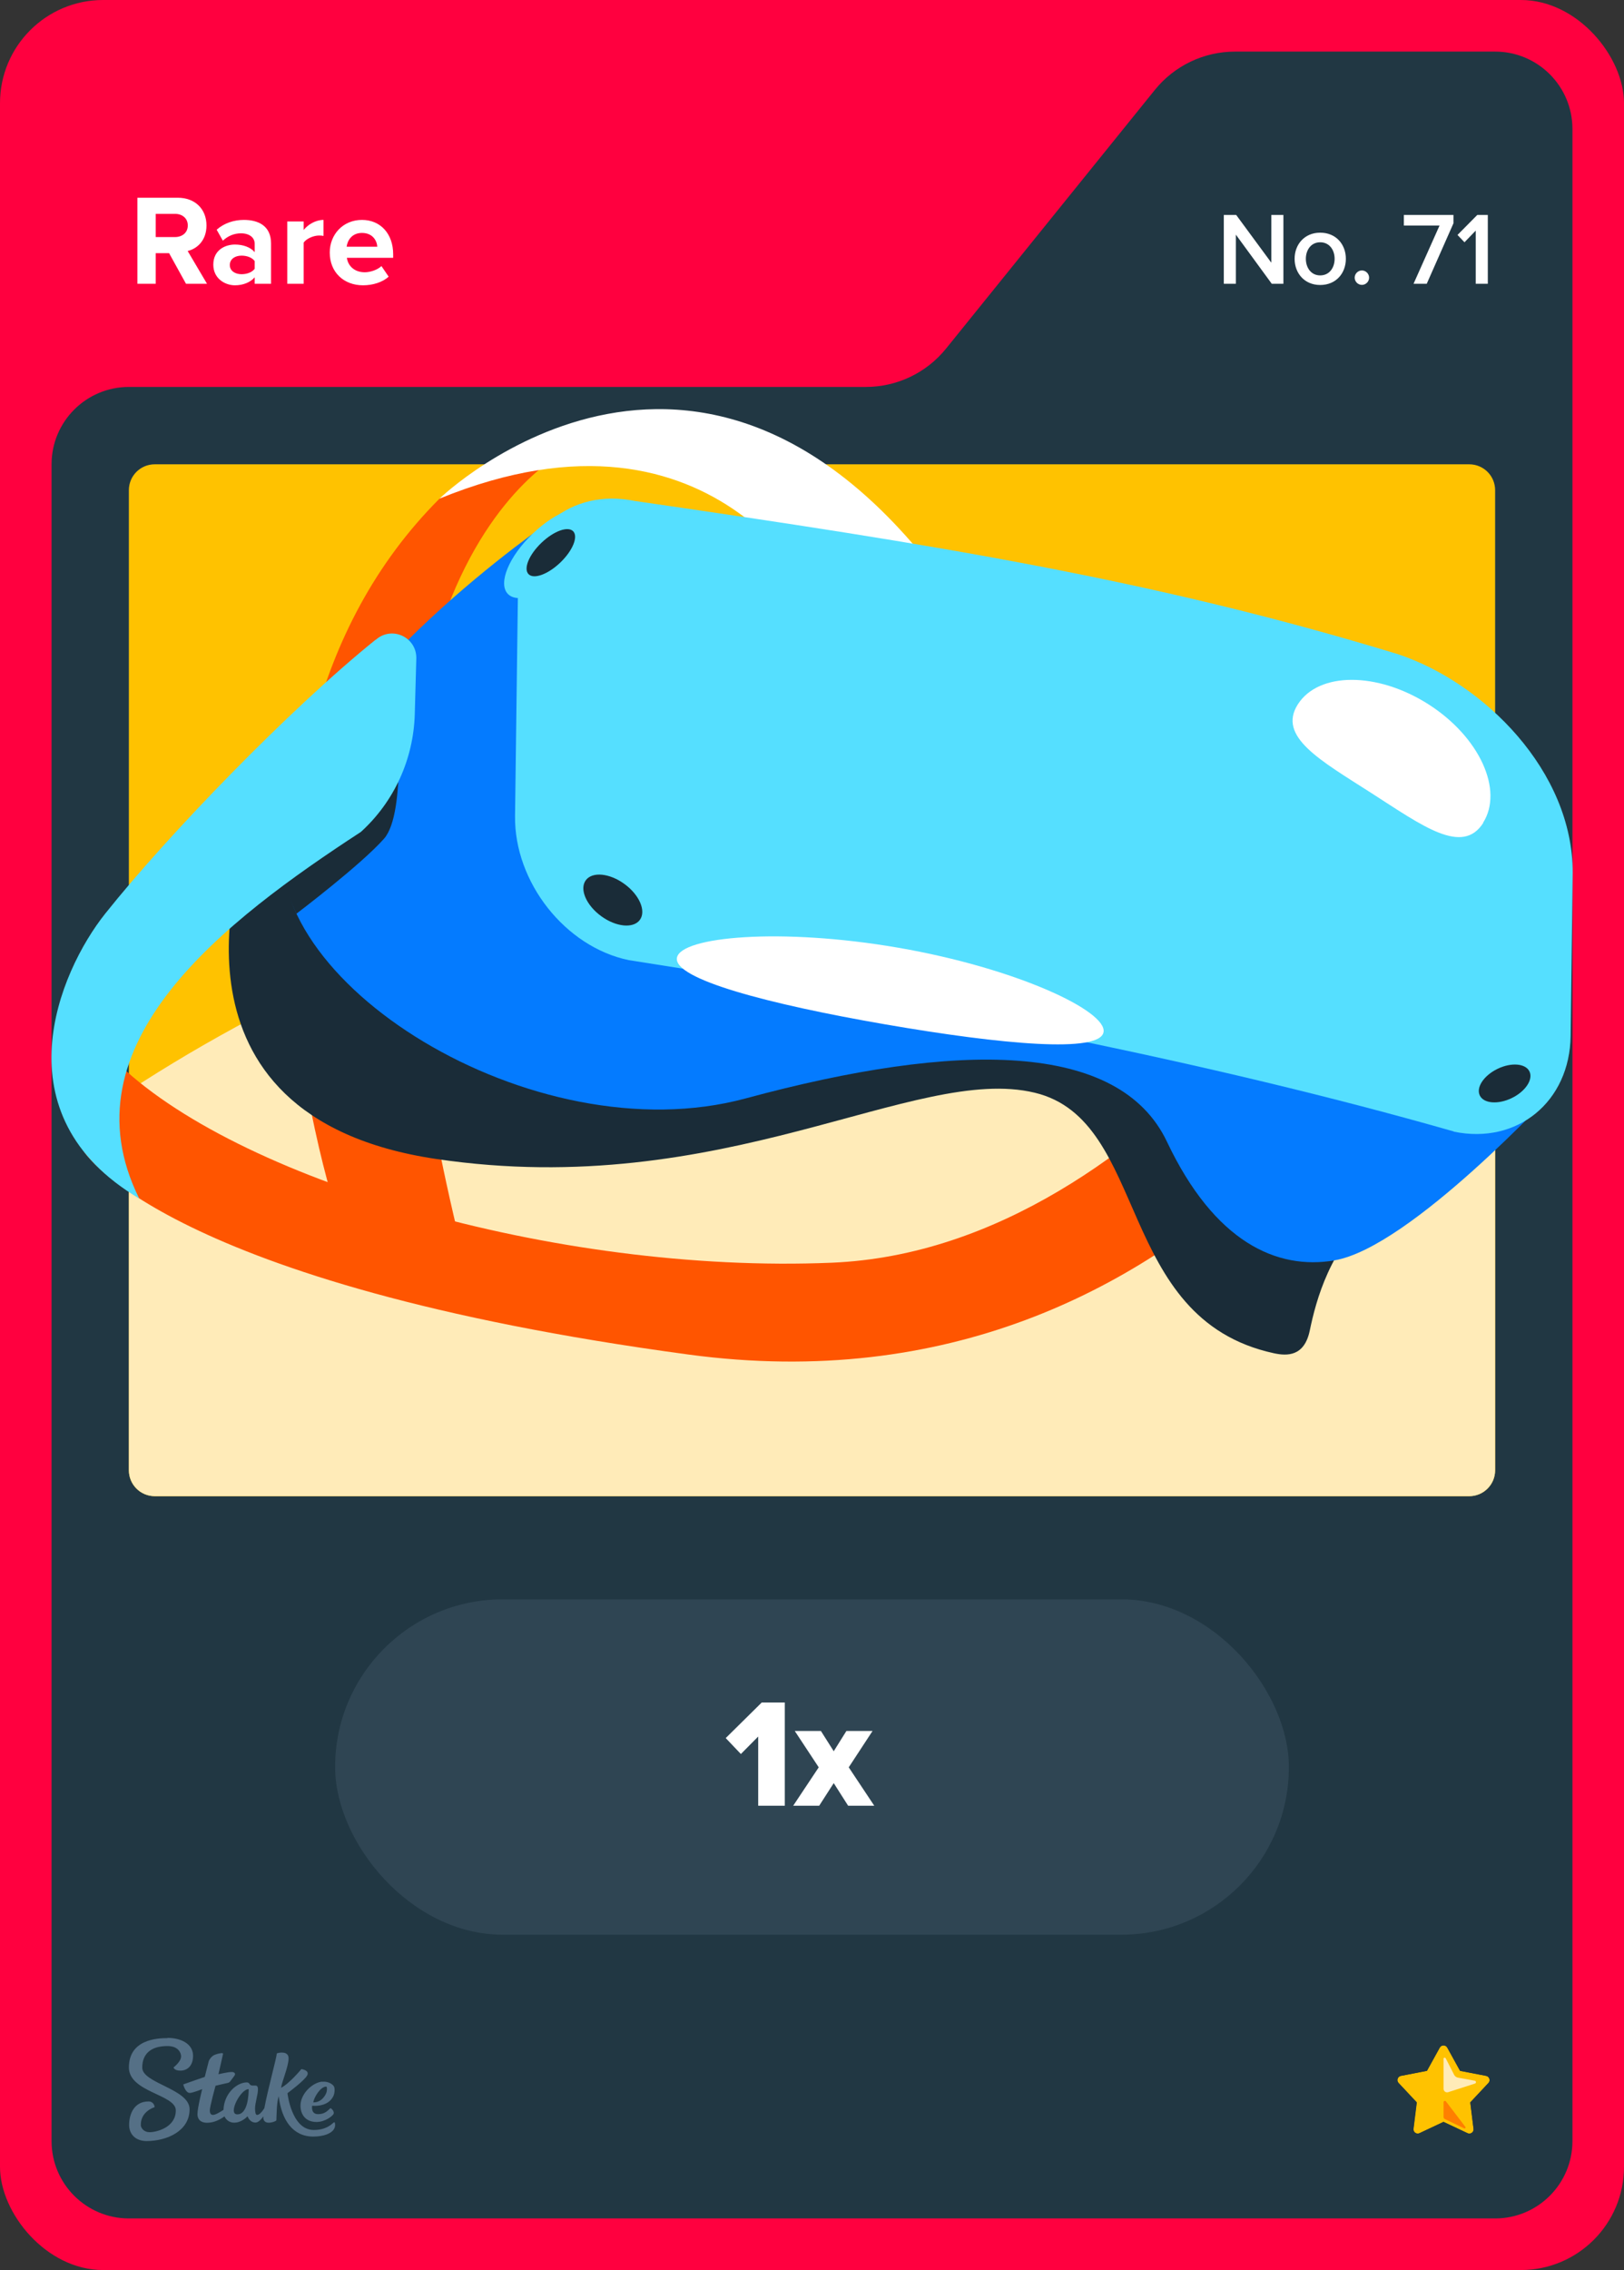 <svg width="63" height="88" viewBox="0 0 63 88" fill="none" xmlns="http://www.w3.org/2000/svg">
<rect x="0" y="0" width="63" height="88" fill="#333333" stroke="none"/>
<rect width="63" height="88" rx="4" fill="#FF003F"/>
<path d="M36.701 13.513L44.799 3.487C45.559 2.546 46.702 2 47.911 2H58C59.657 2 61 3.343 61 5V83C61 84.657 59.657 86 58 86H5C3.343 86 2 84.657 2 83V18C2 16.343 3.343 15 5 15H33.589C34.798 15 35.941 14.454 36.701 13.513Z" fill="#213743"/>
<rect x="5" y="18" width="53" height="40" rx="1" fill="#2F4553"/>
<g clip-path="url(#clip0_26835_29234)">
<path d="M57 18H6C5.448 18 5 18.448 5 19V57C5 57.552 5.448 58 6 58H57C57.552 58 58 57.552 58 57V19C58 18.448 57.552 18 57 18Z" fill="#FFC200"/>
<path d="M54.89 29.4C34.92 29.4 17.05 34.4 5 42.29V57C5 57.55 5.45 58 6 58H57C57.55 58 58 57.55 58 57V29.44C56.97 29.41 55.93 29.4 54.89 29.4Z" fill="#FFEBB8"/>
<path d="M13.2 47.46C13.2 47.46 6.91 29.48 17.05 19.33C18.77 18.22 20.46 17.35 22.05 17.44C22.05 17.44 11.27 22.24 18.04 48.94L13.2 47.47V47.46Z" fill="#FF5500"/>
<path d="M17.05 19.33C17.05 19.33 27.61 9.1 37.45 23.77H31.97C31.97 23.77 28.04 14.84 17.05 19.33Z" fill="white"/>
<path d="M4.05 38.02L3.26 44.65C3.26 44.65 6.46 49.78 26.71 52.51C46.96 55.24 55.68 36.58 55.68 36.58L53.92 32.63C53.92 32.63 45.11 48.41 32.27 48.95C21.51 49.4 9.05 45.7 4.45 41.1L4.06 38.02H4.05Z" fill="#FF5500"/>
<path d="M9.46 33.14C9.46 33.14 5.77 43.28 16.93 44.93C28.09 46.58 35.48 41.24 40.14 42.36C44.61 43.43 43.24 51.12 49.42 52.46C49.93 52.57 50.6 52.59 50.81 51.58C51.06 50.38 51.59 48.39 53.34 46.84L40.42 36.68L9.46 33.14Z" fill="#1A2C38"/>
<path d="M51.76 48.86C54.71 48.37 60.36 42.22 60.36 42.22L21.4 20.17C21.4 20.17 12.23 26.39 11.03 32.18C9.83 37.97 20.69 44.81 28.93 42.58C37.17 40.35 43.42 40.36 45.27 44.26C47.12 48.16 49.54 49.24 51.77 48.86H51.76Z" fill="#047BFF"/>
<path d="M56.39 43.86C46.96 41.17 36.08 39.04 24.39 37.22C21.93 36.71 19.95 34.2 19.98 31.64L20.09 23.14C20.12 20.58 22.16 18.91 24.62 19.42C36.23 21.1 44.76 22.47 54.23 25.36C57.57 26.47 61.02 29.9 61.01 33.84L60.93 40.15C60.9 42.71 58.86 44.38 56.4 43.87L56.39 43.86Z" fill="#55DFFF"/>
<path d="M15.38 27.3C15.38 27.3 15.79 31.5 14.9 32.51C14.01 33.52 11.5 35.42 11.5 35.42C11.5 35.42 10.97 34.39 10.92 33.63L15.38 27.3Z" fill="#1A2C38"/>
<path d="M22.074 22.163C22.996 21.281 23.427 20.236 23.038 19.829C22.649 19.422 21.586 19.807 20.664 20.689C19.742 21.571 19.31 22.616 19.7 23.023C20.089 23.43 21.152 23.045 22.074 22.163Z" fill="#55DFFF"/>
<path d="M21.735 21.809C22.214 21.351 22.438 20.808 22.236 20.596C22.034 20.385 21.481 20.585 21.003 21.043C20.524 21.501 20.299 22.044 20.502 22.256C20.704 22.467 21.256 22.267 21.735 21.809Z" fill="#1A2C38"/>
<path d="M24.822 35.66C25.073 35.317 24.808 34.695 24.228 34.271C23.649 33.847 22.976 33.781 22.724 34.124C22.473 34.467 22.739 35.089 23.318 35.513C23.898 35.938 24.571 36.003 24.822 35.66Z" fill="#1A2C38"/>
<path d="M58.643 42.569C59.175 42.312 59.484 41.849 59.333 41.536C59.181 41.223 58.627 41.177 58.095 41.434C57.563 41.691 57.254 42.154 57.406 42.467C57.557 42.78 58.111 42.826 58.643 42.569Z" fill="#1A2C38"/>
<path d="M14.57 24.8C11.25 27.47 6.51 32.37 4.08 35.42C2.28 37.68 -0.08 43.22 5.4 46.46C2.41 40.45 8.76 35.67 14 32.25C15.29 31.08 16.04 29.43 16.09 27.69L16.15 25.53C16.17 24.7 15.2 24.25 14.58 24.8H14.57Z" fill="#55DFFF"/>
<path d="M57.54 31.9C56.73 33.17 55.19 32.02 53.21 30.75C51.23 29.48 49.54 28.56 50.35 27.3C51.16 26.04 53.43 26.04 55.41 27.3C57.39 28.56 58.34 30.63 57.53 31.9H57.54Z" fill="white"/>
<path d="M42.81 40.01C42.67 40.83 38.91 40.5 34.34 39.71C29.77 38.92 26.12 37.95 26.26 37.13C26.4 36.31 30.28 35.95 34.85 36.74C39.42 37.53 42.95 39.19 42.81 40.01Z" fill="white"/>
</g>
<path fill-rule="evenodd" clip-rule="evenodd" d="M6.498 79C6.99 79 7.486 79.213 7.49 79.691C7.49 80.104 7.247 80.27 6.998 80.27C6.75 80.27 6.733 80.144 6.733 80.144C6.733 80.144 7.025 79.926 7.025 79.717C7.025 79.609 6.942 79.313 6.489 79.317C5.858 79.317 5.518 79.617 5.518 80.152C5.518 80.765 7.351 80.974 7.355 81.765C7.355 82.613 6.476 82.996 5.692 83C5.283 83 5.013 82.761 5.009 82.378C5.009 81.926 5.222 81.465 5.758 81.465C5.884 81.457 5.988 81.552 5.997 81.678C5.997 81.678 5.997 81.683 5.997 81.687C5.997 81.687 5.457 81.839 5.462 82.378C5.462 82.478 5.566 82.661 5.819 82.656C6.071 82.652 6.824 82.474 6.82 81.809C6.82 81.191 5.004 81.109 5 80.148C5 79.065 6.088 79.009 6.498 79.009V79ZM10.747 79.6C10.812 79.57 11.213 79.491 11.195 79.813C11.182 80.135 10.939 80.691 10.904 80.935C11.23 80.77 11.692 80.209 11.692 80.209C11.692 80.209 12.018 80.252 11.918 80.452C11.818 80.652 11.152 81.144 11.152 81.144C11.152 81.144 11.304 82.57 12.171 82.57C12.645 82.57 12.85 82.361 12.937 82.287C12.959 82.27 12.976 82.265 12.985 82.278C13.02 82.387 12.994 82.504 12.915 82.591C12.819 82.696 12.597 82.822 12.153 82.826C11.365 82.826 10.925 82.196 10.812 81.261C10.725 81.535 10.734 81.983 10.721 82.2C10.695 82.243 10.251 82.417 10.216 82.117C10.216 82.091 10.216 82.07 10.216 82.043C10.133 82.161 10.02 82.283 9.911 82.283C9.72 82.283 9.637 82.122 9.602 82.039C9.576 82.07 9.363 82.287 9.088 82.287C8.923 82.291 8.775 82.196 8.709 82.043C8.57 82.144 8.322 82.291 8.039 82.291C7.734 82.291 7.66 82.109 7.66 81.957C7.66 81.713 7.843 80.987 7.843 80.987C7.843 80.987 7.486 81.13 7.364 81.135C7.194 81.135 7.112 80.822 7.112 80.813C7.112 80.809 7.112 80.8 7.12 80.8C7.22 80.761 7.943 80.513 7.943 80.513C7.943 80.513 8.078 79.983 8.096 79.913C8.113 79.844 8.213 79.7 8.331 79.656C8.418 79.622 8.509 79.6 8.601 79.591C8.631 79.591 8.653 79.6 8.653 79.617C8.653 79.635 8.474 80.409 8.474 80.409C8.474 80.409 8.849 80.322 8.988 80.322C9.097 80.322 9.154 80.387 9.093 80.47C9.032 80.552 8.962 80.648 8.927 80.691C8.888 80.735 8.862 80.743 8.77 80.761C8.644 80.787 8.361 80.856 8.361 80.856C8.361 80.856 8.135 81.678 8.139 81.817C8.139 81.896 8.165 81.987 8.261 81.987C8.357 81.987 8.54 81.874 8.67 81.791C8.692 81.152 9.188 80.726 9.576 80.726C9.702 80.726 9.654 80.848 9.798 80.848H9.889C9.946 80.848 10.007 80.852 10.007 80.996C10.007 81.196 9.894 81.526 9.894 81.735C9.894 81.883 9.915 81.987 9.972 81.987C10.068 81.987 10.177 81.848 10.255 81.726C10.381 81.03 10.734 79.761 10.734 79.617L10.747 79.6ZM12.502 80.7C12.767 80.678 12.933 80.822 12.963 80.9C12.994 80.978 12.989 81.161 12.915 81.291C12.684 81.704 12.11 81.63 12.11 81.63C12.11 81.63 12.044 81.957 12.341 81.957C12.593 81.957 12.706 81.83 12.815 81.726C12.859 81.726 12.994 81.865 12.933 81.961C12.885 82.035 12.619 82.257 12.28 82.261C11.74 82.261 11.605 81.8 11.674 81.47C11.766 81.061 12.175 80.722 12.502 80.696V80.7ZM9.646 80.987C9.323 80.987 8.827 81.97 9.206 81.965C9.619 81.965 9.646 81.183 9.646 81.004V80.987ZM12.641 80.891C12.423 80.9 12.175 81.317 12.153 81.5C12.48 81.513 12.654 81.196 12.676 81.07C12.689 80.974 12.693 80.887 12.641 80.887V80.891Z" fill="#557086"/>
<path d="M56.144 79.378L56.641 80.278L57.652 80.473C57.779 80.499 57.83 80.656 57.741 80.749L57.036 81.501L57.163 82.524C57.181 82.656 57.045 82.749 56.93 82.694L56 82.257L55.07 82.694C54.951 82.749 54.82 82.652 54.837 82.524L54.964 81.501L54.259 80.749C54.17 80.656 54.221 80.499 54.348 80.473L55.359 80.278L55.856 79.378C55.919 79.263 56.085 79.263 56.144 79.378Z" fill="#FFC200"/>
<path d="M56 79.293C56.055 79.293 56.115 79.323 56.144 79.378L56.641 80.278L57.652 80.473C57.779 80.499 57.83 80.656 57.741 80.749L57.036 81.501L57.163 82.524C57.176 82.626 57.096 82.711 56.998 82.711C56.977 82.711 56.951 82.707 56.926 82.694L55.996 82.257L55.066 82.694C55.04 82.707 55.019 82.711 54.994 82.711C54.9 82.711 54.815 82.626 54.828 82.524L54.955 81.501L54.251 80.749C54.161 80.656 54.212 80.499 54.34 80.473L55.35 80.278L55.847 79.378C55.877 79.323 55.936 79.293 55.992 79.293M56 79.081C55.864 79.081 55.737 79.157 55.669 79.276L55.219 80.091L54.306 80.265C54.17 80.291 54.059 80.388 54.017 80.52C53.974 80.652 54.008 80.796 54.102 80.894L54.739 81.573L54.624 82.495C54.611 82.601 54.645 82.711 54.713 82.792C54.786 82.873 54.888 82.919 54.998 82.919C55.053 82.919 55.108 82.906 55.159 82.881L56 82.486L56.841 82.881C56.892 82.906 56.947 82.919 57.002 82.919C57.112 82.919 57.214 82.873 57.287 82.792C57.359 82.711 57.393 82.601 57.376 82.495L57.261 81.573L57.898 80.894C57.992 80.792 58.026 80.647 57.983 80.52C57.941 80.388 57.83 80.291 57.694 80.265L56.781 80.091L56.331 79.276C56.263 79.157 56.136 79.081 56 79.081Z" fill="#213743"/>
<path d="M56 79.815V80.974C56 81.068 56.089 81.132 56.178 81.106L57.219 80.771C57.274 80.754 57.27 80.673 57.21 80.66L56.556 80.541C56.497 80.529 56.442 80.49 56.412 80.435L56.085 79.794C56.064 79.751 55.996 79.764 55.996 79.815H56Z" fill="#FFEBB8"/>
<path d="M56 81.492V82.07C56 82.104 56.017 82.129 56.047 82.146L56.798 82.507C56.837 82.524 56.87 82.482 56.845 82.448L56.093 81.463C56.064 81.424 56 81.446 56 81.492Z" fill="#FF7F00"/>
<rect x="13" y="62" width="37" height="13" rx="6.5" fill="#2F4553"/>
<path d="M30.445 70H29.413V67.318L28.741 67.996L28.153 67.378L29.551 65.998H30.445V70ZM33.915 70H32.901L32.343 69.124L31.779 70H30.771L31.761 68.512L30.831 67.102H31.845L32.343 67.888L32.835 67.102H33.849L32.925 68.512L33.915 70Z" fill="white"/>
<path d="M8.03 11H7.215L6.56 9.815H6.04V11H5.33V7.665H6.89C7.585 7.665 8.01 8.12 8.01 8.74C8.01 9.33 7.64 9.645 7.28 9.73L8.03 11ZM6.785 9.19C7.07 9.19 7.285 9.02 7.285 8.74C7.285 8.46 7.07 8.29 6.785 8.29H6.04V9.19H6.785ZM10.515 11H9.88V10.75C9.715 10.945 9.43 11.06 9.115 11.06C8.73 11.06 8.275 10.8 8.275 10.26C8.275 9.695 8.73 9.48 9.115 9.48C9.435 9.48 9.72 9.585 9.88 9.775V9.45C9.88 9.205 9.67 9.045 9.35 9.045C9.09 9.045 8.85 9.14 8.645 9.33L8.405 8.905C8.7 8.645 9.08 8.525 9.46 8.525C10.01 8.525 10.515 8.745 10.515 9.44V11ZM9.37 10.63C9.575 10.63 9.775 10.56 9.88 10.42V10.12C9.775 9.98 9.575 9.91 9.37 9.91C9.12 9.91 8.915 10.04 8.915 10.275C8.915 10.5 9.12 10.63 9.37 10.63ZM11.78 11H11.145V8.585H11.78V8.915C11.95 8.7 12.25 8.525 12.55 8.525V9.145C12.505 9.135 12.445 9.13 12.375 9.13C12.165 9.13 11.885 9.25 11.78 9.405V11ZM14.082 11.06C13.347 11.06 12.792 10.565 12.792 9.79C12.792 9.09 13.307 8.525 14.042 8.525C14.762 8.525 15.252 9.065 15.252 9.855V9.995H13.457C13.497 10.3 13.742 10.555 14.152 10.555C14.357 10.555 14.642 10.465 14.797 10.315L15.077 10.725C14.837 10.945 14.457 11.06 14.082 11.06ZM14.637 9.565C14.622 9.335 14.462 9.03 14.042 9.03C13.647 9.03 13.477 9.325 13.447 9.565H14.637Z" fill="white"/>
<path d="M49.787 11H49.335L47.943 9.096V11H47.475V8.332H47.955L49.319 10.184V8.332H49.787V11ZM51.214 11.048C50.602 11.048 50.222 10.588 50.222 10.032C50.222 9.48 50.602 9.02 51.214 9.02C51.834 9.02 52.21 9.48 52.21 10.032C52.21 10.588 51.834 11.048 51.214 11.048ZM51.214 10.676C51.574 10.676 51.774 10.376 51.774 10.032C51.774 9.692 51.574 9.392 51.214 9.392C50.858 9.392 50.658 9.692 50.658 10.032C50.658 10.376 50.858 10.676 51.214 10.676ZM52.832 11.044C52.68 11.044 52.552 10.916 52.552 10.764C52.552 10.612 52.68 10.484 52.832 10.484C52.984 10.484 53.112 10.612 53.112 10.764C53.112 10.916 52.984 11.044 52.832 11.044ZM55.348 11H54.836L55.844 8.744H54.46V8.332H56.384V8.656L55.348 11ZM57.717 11H57.248V8.94L56.812 9.392L56.541 9.108L57.309 8.332H57.717V11Z" fill="white"/>
<defs>
<clipPath id="clip0_26835_29234">
<rect width="63" height="88" fill="white"/>
</clipPath>
</defs>
</svg>
